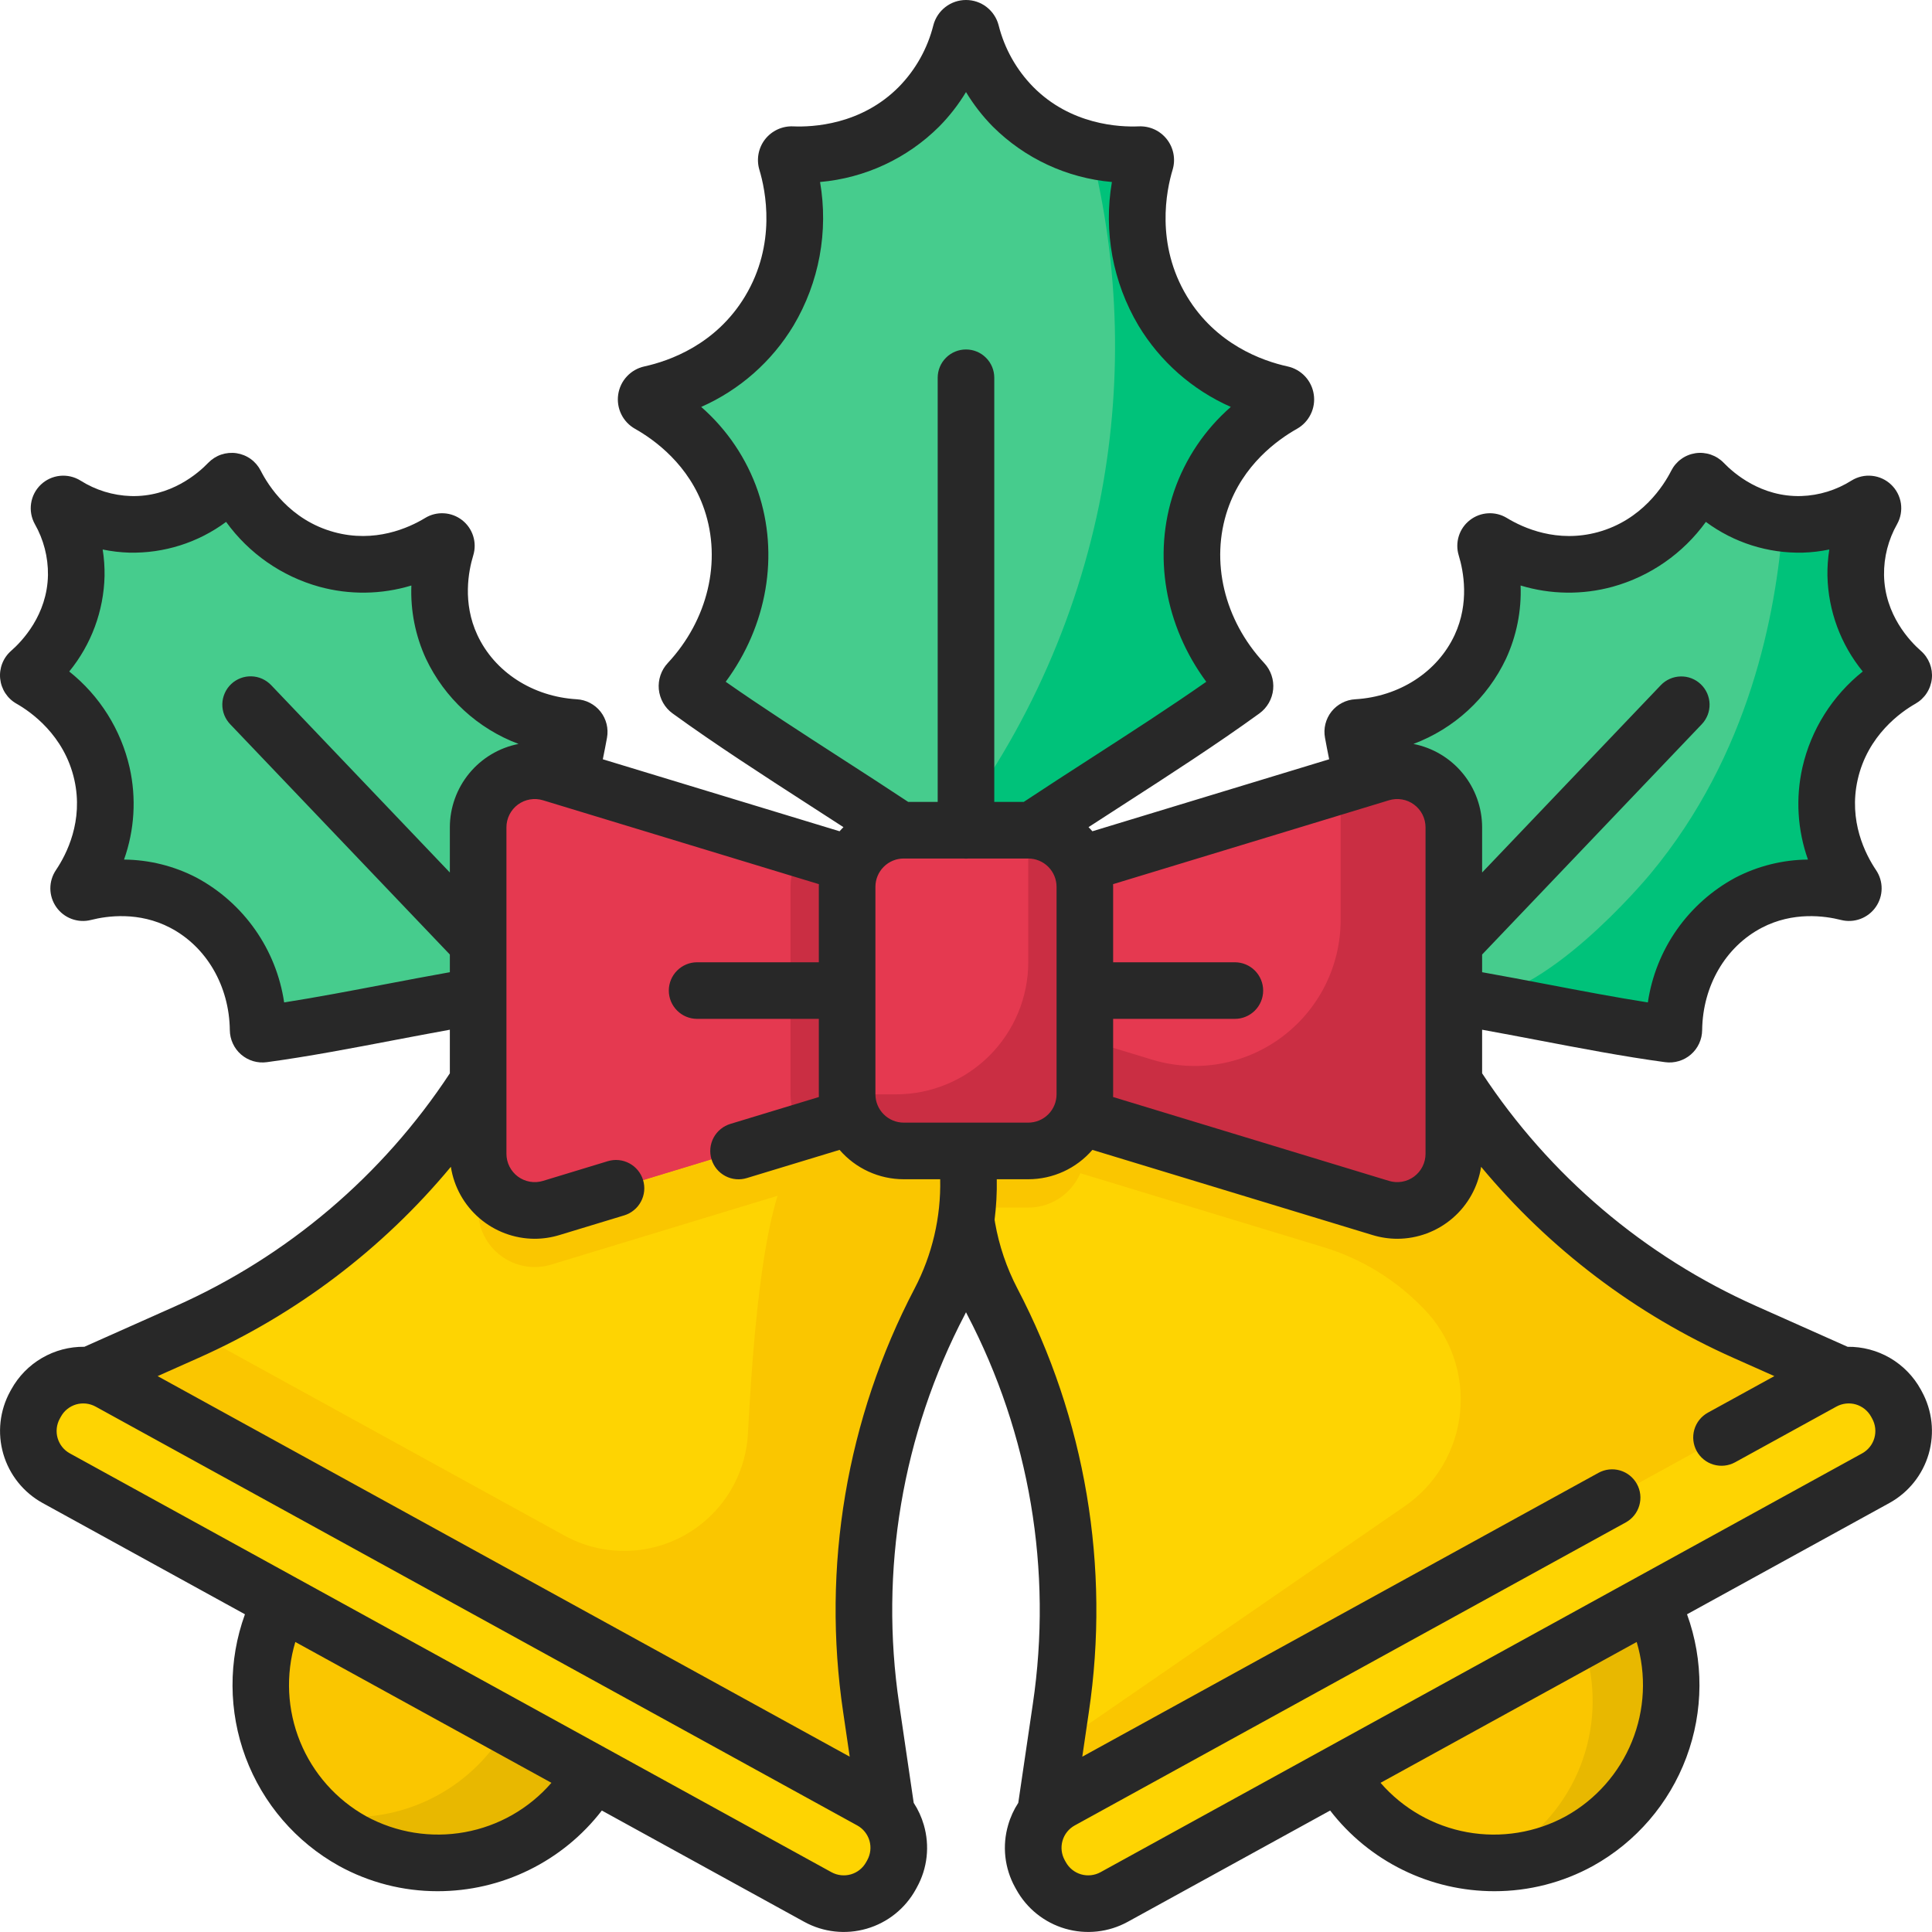 <svg width="69" height="69" viewBox="0 0 69 69" fill="none" xmlns="http://www.w3.org/2000/svg">
<g clip-path="url(#clip0_359_50)">
<path d="M67.911 24.254C67.357 24.568 65.93 25.531 65.419 27.391C65.396 27.471 65.376 27.552 65.357 27.634C65.103 28.812 65.275 30.042 65.845 31.104C65.899 31.209 65.958 31.314 66.022 31.416C66.034 31.438 66.046 31.458 66.058 31.477C66.092 31.532 66.128 31.588 66.165 31.642C66.182 31.667 66.191 31.698 66.191 31.729C66.19 31.76 66.18 31.791 66.163 31.816C66.145 31.841 66.119 31.861 66.09 31.872C66.061 31.882 66.029 31.884 65.999 31.876C65.279 31.694 63.871 31.497 62.45 32.24C60.827 33.089 59.804 34.845 59.781 36.779C59.781 36.801 59.776 36.823 59.767 36.843C59.758 36.863 59.745 36.881 59.729 36.896C59.712 36.91 59.693 36.921 59.672 36.928C59.651 36.934 59.629 36.937 59.607 36.934C57.374 36.632 54.886 36.089 52.538 35.678C52.332 35.643 52.126 35.608 51.923 35.574H51.921C51.552 35.512 51.187 35.456 50.828 35.404C50.703 35.385 50.579 35.368 50.456 35.352C50.425 35.348 50.395 35.334 50.372 35.312C50.349 35.291 50.334 35.262 50.328 35.23C50.318 35.174 50.308 35.117 50.296 35.061C50.285 34.999 50.273 34.937 50.261 34.873C50.233 34.718 50.2 34.561 50.168 34.402C49.627 31.729 48.795 28.776 48.315 26.163C48.311 26.142 48.312 26.12 48.318 26.098C48.323 26.077 48.333 26.057 48.347 26.04C48.361 26.023 48.378 26.009 48.398 25.999C48.417 25.989 48.439 25.984 48.46 25.983C50.393 25.868 52.098 24.763 52.87 23.102C53.544 21.647 53.281 20.251 53.064 19.54C53.055 19.51 53.055 19.478 53.065 19.448C53.074 19.419 53.092 19.393 53.117 19.374C53.141 19.355 53.171 19.343 53.202 19.341C53.233 19.34 53.264 19.347 53.29 19.363C53.98 19.782 55.492 20.483 57.333 19.98C59.329 19.434 60.288 17.862 60.588 17.27C60.599 17.248 60.615 17.229 60.635 17.214C60.655 17.2 60.678 17.19 60.702 17.187C60.727 17.183 60.751 17.185 60.775 17.193C60.798 17.201 60.819 17.215 60.836 17.233C61.361 17.775 62.001 18.194 62.709 18.459C63.238 18.652 63.798 18.743 64.36 18.727C65.174 18.698 65.967 18.456 66.658 18.023C66.686 18.005 66.72 17.997 66.754 18C66.788 18.003 66.82 18.018 66.844 18.041C66.869 18.065 66.885 18.096 66.89 18.13C66.895 18.163 66.888 18.198 66.871 18.227C66.472 18.937 66.267 19.74 66.276 20.554C66.309 22.401 67.465 23.592 67.937 24.006C67.955 24.022 67.97 24.042 67.979 24.065C67.988 24.087 67.991 24.112 67.989 24.136C67.986 24.161 67.978 24.184 67.964 24.205C67.951 24.225 67.933 24.242 67.911 24.254Z" fill="#46CC8D"/>
<path d="M50.261 34.873C50.831 35.124 51.632 35.474 51.921 35.574C51.552 35.512 51.187 35.456 50.828 35.404C50.642 35.288 50.464 35.172 50.296 35.061C50.061 34.904 49.844 34.754 49.645 34.609C49.669 34.613 49.925 34.727 50.261 34.873ZM51.923 35.574C52.126 35.608 52.332 35.643 52.538 35.678C52.329 35.675 52.121 35.64 51.923 35.574ZM67.911 24.254C67.357 24.568 65.93 25.531 65.419 27.391C65.392 27.47 65.371 27.551 65.357 27.634C65.139 28.813 65.31 30.031 65.845 31.104C65.899 31.209 65.958 31.314 66.022 31.417C66.032 31.437 66.045 31.457 66.058 31.477C66.092 31.532 66.128 31.588 66.165 31.642C66.182 31.668 66.191 31.698 66.191 31.729C66.19 31.76 66.18 31.791 66.162 31.816C66.145 31.841 66.119 31.861 66.09 31.872C66.061 31.882 66.029 31.884 65.999 31.876C65.279 31.694 63.871 31.497 62.45 32.24C60.827 33.089 59.804 34.845 59.781 36.779C59.781 36.801 59.776 36.823 59.767 36.843C59.758 36.863 59.745 36.881 59.729 36.896C59.712 36.91 59.693 36.921 59.672 36.928C59.651 36.935 59.629 36.937 59.607 36.934C57.374 36.632 54.886 36.089 52.538 35.678C55.126 35.732 58.697 31.506 58.944 31.208C62.488 26.945 63.428 21.912 63.674 18.693C63.901 18.723 64.131 18.734 64.36 18.727C65.174 18.698 65.967 18.456 66.658 18.024C66.686 18.005 66.72 17.997 66.754 18C66.788 18.003 66.82 18.018 66.844 18.041C66.869 18.065 66.885 18.096 66.89 18.13C66.894 18.163 66.888 18.198 66.871 18.227C66.472 18.937 66.267 19.74 66.276 20.555C66.309 22.401 67.465 23.592 67.937 24.006C67.955 24.022 67.97 24.042 67.979 24.065C67.988 24.088 67.991 24.112 67.989 24.137C67.986 24.161 67.978 24.184 67.964 24.205C67.951 24.225 67.933 24.242 67.911 24.254Z" fill="#00C27A"/>
<path d="M18.672 35.23C19.195 32.349 20.156 29.051 20.685 26.164C20.689 26.142 20.688 26.12 20.682 26.099C20.677 26.078 20.667 26.058 20.653 26.041C20.639 26.024 20.622 26.01 20.602 26C20.582 25.99 20.561 25.984 20.539 25.983C18.607 25.869 16.902 24.764 16.131 23.101C15.456 21.648 15.719 20.251 15.936 19.54C15.945 19.51 15.944 19.478 15.935 19.449C15.926 19.419 15.908 19.393 15.883 19.374C15.858 19.355 15.829 19.343 15.798 19.341C15.767 19.339 15.736 19.347 15.709 19.363C15.02 19.782 13.507 20.483 11.667 19.98C9.671 19.435 8.712 17.862 8.412 17.27C8.401 17.248 8.385 17.229 8.365 17.214C8.345 17.2 8.322 17.191 8.298 17.187C8.274 17.183 8.249 17.185 8.226 17.193C8.203 17.201 8.182 17.214 8.165 17.232C7.73 17.684 6.485 18.783 4.64 18.727C3.825 18.699 3.033 18.456 2.343 18.023C2.314 18.005 2.28 17.997 2.246 18C2.212 18.003 2.18 18.018 2.156 18.041C2.131 18.065 2.115 18.096 2.11 18.13C2.105 18.163 2.112 18.198 2.129 18.227C2.528 18.937 2.733 19.74 2.723 20.555C2.692 22.4 1.535 23.592 1.063 24.005C1.045 24.021 1.03 24.042 1.021 24.064C1.012 24.087 1.009 24.112 1.012 24.136C1.014 24.161 1.022 24.184 1.036 24.204C1.05 24.225 1.068 24.242 1.089 24.254C1.667 24.582 3.192 25.614 3.642 27.633C4.057 29.495 3.286 30.974 2.835 31.642C2.818 31.668 2.809 31.698 2.809 31.729C2.81 31.761 2.819 31.791 2.837 31.816C2.855 31.842 2.881 31.861 2.91 31.872C2.939 31.883 2.971 31.884 3.001 31.877C3.721 31.694 5.129 31.497 6.549 32.24C8.173 33.089 9.196 34.845 9.219 36.78C9.219 36.802 9.224 36.823 9.233 36.843C9.242 36.864 9.255 36.881 9.271 36.896C9.288 36.911 9.307 36.922 9.328 36.928C9.349 36.935 9.371 36.937 9.393 36.934C12.302 36.542 15.642 35.738 18.544 35.352C18.576 35.348 18.605 35.334 18.628 35.312C18.651 35.29 18.666 35.261 18.672 35.23H18.672ZM45.824 14.435C45.004 14.897 43.54 15.948 42.888 17.871C42.141 20.069 42.739 22.575 44.409 24.368C44.429 24.389 44.443 24.413 44.453 24.439C44.462 24.465 44.466 24.493 44.463 24.521C44.461 24.549 44.453 24.576 44.439 24.6C44.426 24.624 44.407 24.645 44.385 24.662C41.376 26.845 37.61 29.03 34.612 31.213C34.58 31.237 34.54 31.25 34.5 31.25C34.46 31.25 34.42 31.237 34.388 31.213C34.044 30.962 33.691 30.712 33.328 30.461C30.535 28.529 27.279 26.595 24.615 24.662C24.593 24.645 24.574 24.624 24.561 24.6C24.547 24.576 24.539 24.549 24.537 24.521C24.534 24.493 24.538 24.465 24.547 24.439C24.557 24.413 24.571 24.389 24.591 24.368C26.26 22.575 26.859 20.069 26.112 17.871C25.46 15.948 23.996 14.897 23.176 14.435C23.141 14.415 23.114 14.386 23.097 14.351C23.079 14.315 23.073 14.275 23.079 14.236C23.085 14.197 23.102 14.161 23.129 14.132C23.156 14.104 23.191 14.084 23.23 14.075C24.227 13.857 26.228 13.176 27.475 11.106C28.828 8.861 28.332 6.581 28.089 5.775C28.08 5.745 28.078 5.714 28.083 5.683C28.089 5.652 28.102 5.623 28.121 5.599C28.14 5.574 28.165 5.554 28.193 5.541C28.221 5.528 28.252 5.523 28.283 5.524C29.077 5.558 31.179 5.477 32.822 3.811C33.544 3.074 34.059 2.158 34.313 1.158C34.323 1.116 34.347 1.079 34.381 1.052C34.415 1.026 34.457 1.011 34.5 1.011C34.543 1.011 34.585 1.026 34.619 1.052C34.653 1.079 34.677 1.116 34.687 1.158C34.941 2.158 35.455 3.074 36.178 3.811C36.938 4.578 37.902 5.113 38.955 5.353C39.532 5.49 40.124 5.547 40.717 5.524C40.748 5.523 40.779 5.528 40.807 5.541C40.835 5.554 40.86 5.574 40.879 5.599C40.898 5.623 40.911 5.652 40.917 5.683C40.922 5.714 40.92 5.745 40.911 5.775C40.668 6.581 40.172 8.861 41.525 11.106C42.772 13.176 44.773 13.857 45.77 14.075C45.809 14.084 45.844 14.104 45.871 14.132C45.897 14.161 45.915 14.197 45.921 14.236C45.927 14.275 45.92 14.315 45.903 14.351C45.886 14.386 45.858 14.415 45.824 14.435Z" fill="#46CC8D"/>
<path d="M45.825 14.435C45.004 14.897 43.54 15.948 42.888 17.871C42.141 20.069 42.74 22.575 44.409 24.368C44.429 24.389 44.444 24.412 44.453 24.439C44.462 24.465 44.466 24.493 44.464 24.521C44.461 24.549 44.453 24.575 44.44 24.6C44.426 24.624 44.407 24.645 44.385 24.662C41.376 26.845 37.611 29.03 34.612 31.213C34.58 31.237 34.541 31.25 34.5 31.25C34.46 31.25 34.42 31.237 34.388 31.213C34.045 30.962 33.691 30.712 33.328 30.461C36.281 26.858 38.315 22.592 39.255 18.029C40.103 13.834 40.001 9.503 38.955 5.353C39.532 5.49 40.125 5.547 40.717 5.524C40.748 5.522 40.779 5.528 40.807 5.541C40.836 5.554 40.86 5.574 40.879 5.599C40.898 5.623 40.911 5.652 40.917 5.683C40.922 5.713 40.92 5.745 40.911 5.775C40.668 6.581 40.172 8.861 41.525 11.106C42.772 13.176 44.773 13.857 45.77 14.075C45.809 14.084 45.844 14.104 45.871 14.132C45.898 14.161 45.915 14.197 45.921 14.236C45.927 14.275 45.921 14.315 45.903 14.351C45.886 14.386 45.859 14.415 45.825 14.435Z" fill="#00C27A"/>
<path d="M15.652 66.54C19.157 66.54 21.999 63.698 21.999 60.193C21.999 56.687 19.157 53.846 15.652 53.846C12.146 53.846 9.305 56.687 9.305 60.193C9.305 63.698 12.146 66.54 15.652 66.54Z" fill="#FAC600"/>
<path d="M18.71 54.631C18.173 54.335 17.595 54.119 16.996 53.989C17.987 54.949 18.639 56.206 18.853 57.569C19.066 58.932 18.829 60.328 18.178 61.544C17.528 62.761 16.498 63.732 15.246 64.311C13.993 64.891 12.586 65.046 11.238 64.754C11.888 65.383 12.665 65.866 13.517 66.17C14.369 66.475 15.276 66.593 16.178 66.518C17.079 66.443 17.954 66.177 18.744 65.736C19.535 65.295 20.221 64.69 20.759 63.962C21.296 63.234 21.671 62.4 21.86 61.515C22.048 60.63 22.046 59.716 21.852 58.832C21.658 57.948 21.277 57.116 20.735 56.392C20.193 55.667 19.503 55.067 18.71 54.631Z" fill="#E8B800"/>
<path d="M34.592 42.292C34.592 42.57 34.58 42.849 34.553 43.128C34.539 43.275 34.522 43.423 34.5 43.57C34.355 44.587 34.038 45.572 33.562 46.482C31.239 50.946 30.382 56.028 31.115 61.007L31.643 64.605L30.624 66.46L2.341 50.906L3.36 49.052L6.682 47.572C10.945 45.672 14.558 42.566 17.077 38.637C17.27 38.338 17.456 38.033 17.635 37.724H17.637C18.828 35.669 20.776 34.163 23.065 33.526C25.353 32.89 27.799 33.175 29.88 34.319C30.007 34.389 30.132 34.462 30.255 34.538C30.883 34.921 31.461 35.38 31.977 35.904C33.253 37.201 34.111 38.852 34.439 40.641C34.443 40.653 34.444 40.664 34.445 40.676C34.468 40.788 34.485 40.901 34.5 41.014C34.561 41.438 34.592 41.865 34.592 42.292Z" fill="#FED402"/>
<path d="M34.5 41.014C34.485 40.901 34.468 40.788 34.445 40.676C34.444 40.664 34.443 40.653 34.439 40.641C34.111 38.852 33.253 37.201 31.977 35.904C31.538 35.46 31.054 35.063 30.532 34.719C30.527 34.827 30.519 34.934 30.509 35.042C30.496 35.189 30.479 35.337 30.457 35.484C30.312 36.501 29.995 37.486 29.519 38.396C28.919 39.548 28.414 40.748 28.009 41.982C27.763 42.731 27.184 44.034 26.817 49.439C26.78 49.987 26.745 50.571 26.712 51.193C26.674 51.942 26.445 52.668 26.049 53.304C25.652 53.941 25.101 54.466 24.446 54.831C23.791 55.196 23.054 55.388 22.304 55.39C21.554 55.392 20.816 55.204 20.159 54.842L6.821 47.507C6.774 47.528 6.728 47.551 6.682 47.572L3.201 49.125L2.341 50.906L30.624 66.46L31.695 64.814L31.115 61.007C30.382 56.028 31.239 50.946 33.562 46.482C34.038 45.572 34.355 44.587 34.5 43.57C34.522 43.423 34.539 43.275 34.553 43.128C34.58 42.849 34.592 42.57 34.592 42.292C34.592 41.865 34.561 41.438 34.5 41.014Z" fill="#FAC600"/>
<path d="M31.103 64.308L3.9 49.35C2.97 48.838 1.801 49.178 1.29 50.108L1.249 50.182C0.737 51.112 1.077 52.281 2.007 52.792L29.209 67.751C30.14 68.263 31.308 67.923 31.82 66.993L31.861 66.919C32.372 65.989 32.033 64.82 31.103 64.308Z" fill="#FED402"/>
<path d="M53.348 66.54C56.854 66.54 59.695 63.698 59.695 60.193C59.695 56.687 56.854 53.846 53.348 53.846C49.843 53.846 47.001 56.687 47.001 60.193C47.001 63.698 49.843 66.54 53.348 66.54Z" fill="#FAC600"/>
<path d="M58.91 57.134C58.14 55.736 56.872 54.678 55.357 54.173C53.843 53.668 52.193 53.752 50.738 54.409C52.128 54.454 53.465 54.954 54.544 55.833C55.622 56.712 56.382 57.92 56.706 59.273C57.03 60.626 56.901 62.047 56.339 63.32C55.776 64.592 54.811 65.644 53.592 66.314C53.446 66.394 53.296 66.468 53.144 66.536C54.264 66.573 55.373 66.312 56.359 65.78C57.345 65.249 58.173 64.466 58.759 63.511C59.345 62.556 59.667 61.463 59.694 60.343C59.72 59.223 59.45 58.116 58.91 57.134Z" fill="#E8B800"/>
<path d="M66.659 50.906L38.376 66.46L37.35 64.758L37.885 61.007C38.618 56.028 37.761 50.946 35.438 46.482C34.962 45.572 34.645 44.587 34.5 43.57C34.478 43.423 34.461 43.275 34.447 43.128C34.421 42.849 34.408 42.57 34.408 42.292C34.408 41.865 34.439 41.438 34.5 41.014C34.515 40.901 34.532 40.788 34.555 40.676C34.556 40.664 34.557 40.653 34.561 40.641C34.889 38.852 35.747 37.201 37.023 35.904C37.539 35.38 38.117 34.921 38.745 34.538C38.868 34.462 38.993 34.389 39.12 34.319C41.201 33.175 43.647 32.89 45.935 33.526C48.224 34.163 50.172 35.669 51.363 37.724H51.365C51.544 38.033 51.73 38.338 51.923 38.637C54.442 42.566 58.055 45.672 62.318 47.572L65.64 49.052L66.659 50.906Z" fill="#FED402"/>
<path d="M37.023 34.907V39.893L34.56 40.641L34.5 40.66L34.445 40.676L30.418 41.901L19.686 45.164C19.384 45.256 19.065 45.276 18.754 45.222C18.443 45.168 18.149 45.042 17.895 44.854C17.641 44.666 17.435 44.421 17.293 44.139C17.151 43.857 17.077 43.546 17.077 43.23V38.637C17.27 38.338 17.456 38.033 17.635 37.724H17.637C18.828 35.669 20.776 34.163 23.065 33.526C25.353 32.89 27.799 33.175 29.88 34.319C30.007 34.389 30.132 34.462 30.255 34.538V33.694C30.254 33.421 30.31 33.15 30.418 32.899L34.5 34.14L37.023 34.907Z" fill="#FAC600"/>
<path d="M65.79 49.127L62.318 47.572C58.055 45.672 54.442 42.566 51.923 38.637C51.73 38.338 51.544 38.033 51.365 37.724H51.363C51.287 37.592 51.208 37.462 51.126 37.336C51.098 37.293 51.069 37.253 51.04 37.211C50.985 37.128 50.93 37.045 50.872 36.965C50.836 36.915 50.798 36.868 50.762 36.819C50.709 36.749 50.657 36.678 50.603 36.609C50.562 36.558 50.519 36.509 50.477 36.459C50.425 36.396 50.373 36.332 50.319 36.271C50.274 36.22 50.227 36.171 50.181 36.121C50.128 36.063 50.075 36.005 50.021 35.949C49.972 35.898 49.922 35.85 49.872 35.801C49.818 35.748 49.765 35.695 49.71 35.644C49.658 35.595 49.604 35.548 49.551 35.5C49.496 35.452 49.443 35.403 49.387 35.356C49.331 35.308 49.274 35.263 49.218 35.217C49.163 35.173 49.108 35.128 49.052 35.085C48.993 35.039 48.933 34.996 48.873 34.952C48.818 34.911 48.763 34.87 48.706 34.831C48.644 34.788 48.581 34.746 48.517 34.705C48.462 34.668 48.407 34.631 48.351 34.596C48.285 34.554 48.218 34.514 48.151 34.475C48.096 34.442 48.041 34.409 47.986 34.378C47.916 34.339 47.847 34.301 47.776 34.264C47.722 34.235 47.667 34.205 47.612 34.177C47.539 34.141 47.466 34.105 47.392 34.071C47.339 34.045 47.285 34.02 47.23 33.995C47.154 33.962 47.078 33.929 47.001 33.897C46.948 33.875 46.895 33.853 46.841 33.832C46.762 33.8 46.682 33.771 46.602 33.742C46.55 33.723 46.498 33.704 46.446 33.686C46.364 33.658 46.281 33.631 46.197 33.606C46.147 33.59 46.096 33.575 46.045 33.559C45.959 33.535 45.873 33.511 45.787 33.489C45.738 33.476 45.689 33.464 45.64 33.452C45.55 33.43 45.461 33.41 45.371 33.391C45.324 33.381 45.277 33.371 45.229 33.362C45.137 33.344 45.045 33.328 44.952 33.313C44.907 33.305 44.861 33.298 44.816 33.292C44.721 33.278 44.625 33.265 44.529 33.254C44.486 33.249 44.443 33.245 44.399 33.24C44.301 33.23 44.203 33.222 44.104 33.216C44.063 33.213 44.022 33.211 43.981 33.208C43.88 33.203 43.778 33.199 43.677 33.197C43.638 33.196 43.6 33.196 43.561 33.196C43.457 33.195 43.352 33.196 43.248 33.198C43.212 33.199 43.176 33.201 43.141 33.202C43.034 33.206 42.927 33.212 42.82 33.22C42.786 33.222 42.753 33.226 42.72 33.229C42.61 33.238 42.501 33.249 42.391 33.262C42.361 33.266 42.331 33.27 42.3 33.274C42.188 33.289 42.076 33.306 41.964 33.325C41.937 33.33 41.909 33.335 41.882 33.34C41.767 33.361 41.653 33.383 41.538 33.408C41.514 33.414 41.49 33.42 41.466 33.425C41.349 33.452 41.232 33.481 41.115 33.513C41.095 33.518 41.075 33.525 41.054 33.53C40.934 33.564 40.814 33.6 40.695 33.638C40.679 33.644 40.662 33.65 40.646 33.655C40.523 33.696 40.401 33.739 40.279 33.785C40.267 33.79 40.255 33.795 40.243 33.799C40.117 33.848 39.992 33.899 39.867 33.953C39.86 33.956 39.854 33.959 39.847 33.962C39.717 34.02 39.589 34.08 39.46 34.143C39.346 34.2 39.233 34.258 39.12 34.319C38.993 34.389 38.868 34.462 38.745 34.538V33.694C38.746 33.421 38.69 33.15 38.582 32.899L34.5 34.14L31.977 34.907V39.893L34.44 40.641L34.5 40.66L34.555 40.676L38.582 41.901L47.275 44.544C48.621 44.953 49.84 45.699 50.818 46.71L50.867 46.76C51.335 47.244 51.691 47.824 51.912 48.46C52.133 49.095 52.213 49.772 52.146 50.441C52.08 51.111 51.867 51.758 51.525 52.338C51.183 52.917 50.719 53.416 50.164 53.797L37.682 62.395L37.357 64.605L38.376 66.46L66.659 50.906L65.79 49.127Z" fill="#FAC600"/>
<path d="M38.745 33.694V41.106C38.745 41.642 38.532 42.156 38.153 42.535C37.774 42.915 37.26 43.128 36.724 43.128H32.276C31.74 43.128 31.226 42.915 30.847 42.535C30.468 42.156 30.255 41.642 30.255 41.106V33.694C30.255 33.158 30.468 32.644 30.847 32.265C31.226 31.886 31.74 31.673 32.276 31.673H36.724C37.26 31.673 37.774 31.886 38.153 32.265C38.532 32.644 38.745 33.158 38.745 33.694Z" fill="#FAC600"/>
<path d="M44.102 36.389H38.745C38.477 36.389 38.22 36.282 38.03 36.093C37.841 35.903 37.734 35.646 37.734 35.378C37.734 35.11 37.841 34.853 38.03 34.663C38.22 34.474 38.477 34.367 38.745 34.367H44.102C44.37 34.367 44.627 34.474 44.817 34.663C45.007 34.853 45.113 35.11 45.113 35.378C45.113 35.646 45.007 35.903 44.817 36.093C44.627 36.282 44.37 36.389 44.102 36.389ZM30.255 36.389H24.898C24.63 36.389 24.373 36.282 24.183 36.093C23.994 35.903 23.887 35.646 23.887 35.378C23.887 35.11 23.994 34.853 24.183 34.663C24.373 34.474 24.63 34.367 24.898 34.367H30.255C30.523 34.367 30.78 34.474 30.97 34.663C31.159 34.853 31.266 35.11 31.266 35.378C31.266 35.646 31.159 35.903 30.97 36.093C30.78 36.282 30.523 36.389 30.255 36.389Z" fill="#AC2538"/>
<path d="M37.023 37.871L19.687 43.142C19.384 43.234 19.065 43.254 18.754 43.2C18.443 43.146 18.149 43.02 17.895 42.832C17.641 42.644 17.435 42.399 17.293 42.117C17.151 41.836 17.077 41.524 17.077 41.208V29.548C17.077 29.232 17.151 28.921 17.293 28.639C17.435 28.357 17.641 28.112 17.895 27.924C18.149 27.736 18.443 27.61 18.754 27.556C19.065 27.502 19.384 27.522 19.687 27.614L37.023 32.885L37.023 37.871Z" fill="#E53950"/>
<path d="M37.023 32.886V37.872L36.724 37.962L28.718 40.396L19.686 43.142C19.384 43.234 19.065 43.254 18.754 43.2C18.443 43.146 18.149 43.02 17.895 42.832C17.641 42.644 17.435 42.4 17.293 42.118C17.151 41.836 17.077 41.524 17.077 41.209V29.547C17.077 29.232 17.151 28.92 17.293 28.638C17.435 28.356 17.641 28.112 17.895 27.924C18.149 27.736 18.443 27.61 18.754 27.556C19.065 27.502 19.384 27.522 19.686 27.613L28.718 30.36L36.724 32.794L37.023 32.886Z" fill="#E53950"/>
<path d="M31.977 37.871L49.313 43.142C49.615 43.234 49.935 43.254 50.246 43.2C50.557 43.146 50.851 43.02 51.105 42.832C51.359 42.644 51.565 42.399 51.707 42.117C51.849 41.836 51.923 41.524 51.923 41.208V29.548C51.923 29.232 51.849 28.921 51.707 28.639C51.565 28.357 51.359 28.112 51.105 27.924C50.851 27.736 50.557 27.61 50.246 27.556C49.935 27.502 49.615 27.522 49.313 27.614L31.977 32.885V37.871Z" fill="#E53950"/>
<path d="M49.313 27.614L47.88 28.05V32.855C47.88 33.67 47.689 34.473 47.323 35.201C46.956 35.929 46.424 36.56 45.77 37.045C45.115 37.531 44.356 37.856 43.553 37.995C42.75 38.133 41.926 38.082 41.147 37.845L31.977 35.058V37.871L49.313 43.142C49.615 43.234 49.935 43.254 50.246 43.2C50.557 43.146 50.851 43.02 51.105 42.832C51.359 42.644 51.565 42.399 51.707 42.117C51.849 41.836 51.923 41.524 51.923 41.208V29.548C51.923 29.232 51.849 28.921 51.707 28.639C51.565 28.357 51.359 28.112 51.105 27.924C50.851 27.736 50.557 27.61 50.246 27.556C49.935 27.502 49.615 27.522 49.313 27.614Z" fill="#CA2E43"/>
<path d="M36.724 32.794V37.962L28.719 40.396C28.405 40.031 28.233 39.566 28.233 39.085V31.673C28.233 31.191 28.405 30.725 28.719 30.36L36.724 32.794Z" fill="#CA2E43"/>
<path d="M36.724 29.651H32.276C31.16 29.651 30.255 30.556 30.255 31.672V39.084C30.255 40.201 31.16 41.106 32.276 41.106H36.724C37.84 41.106 38.745 40.201 38.745 39.084V31.672C38.745 30.556 37.84 29.651 36.724 29.651Z" fill="#E53950"/>
<path d="M36.724 29.651V34.357C36.724 35.611 36.226 36.813 35.339 37.7C34.453 38.586 33.25 39.084 31.996 39.084H30.255C30.255 39.62 30.468 40.135 30.847 40.514C31.226 40.893 31.74 41.106 32.276 41.106H36.724C37.26 41.106 37.774 40.893 38.153 40.514C38.532 40.135 38.745 39.62 38.745 39.084V31.672C38.745 31.136 38.532 30.622 38.153 30.243C37.774 29.864 37.26 29.651 36.724 29.651Z" fill="#CA2E43"/>
<path d="M39.79 67.751L66.993 52.792C67.923 52.281 68.263 51.112 67.751 50.182L67.71 50.108C67.199 49.178 66.03 48.838 65.1 49.35L37.897 64.308C36.967 64.82 36.628 65.989 37.139 66.919L37.18 66.993C37.691 67.923 38.86 68.263 39.79 67.751Z" fill="#FED402"/>
<path d="M68.596 49.62C68.339 49.155 67.96 48.767 67.501 48.499C67.041 48.232 66.517 48.093 65.986 48.1L62.729 46.648C58.736 44.871 55.336 41.985 52.933 38.333V36.776C53.579 36.893 54.233 37.017 54.874 37.139C56.411 37.433 58.001 37.737 59.471 37.935C59.635 37.957 59.801 37.944 59.959 37.896C60.118 37.849 60.264 37.769 60.389 37.66C60.514 37.552 60.614 37.419 60.683 37.269C60.753 37.119 60.789 36.956 60.791 36.791C60.81 35.212 61.625 33.811 62.919 33.135C64.036 32.55 65.172 32.709 65.75 32.856C65.979 32.914 66.22 32.901 66.441 32.819C66.662 32.737 66.853 32.59 66.989 32.397C67.125 32.204 67.199 31.974 67.201 31.739C67.204 31.503 67.134 31.272 67.002 31.076C66.616 30.503 66.016 29.322 66.344 27.853C66.7 26.253 67.907 25.417 68.41 25.132C68.571 25.04 68.709 24.911 68.81 24.756C68.912 24.6 68.975 24.422 68.994 24.238C69.013 24.053 68.987 23.866 68.919 23.693C68.85 23.52 68.742 23.366 68.602 23.244C68.215 22.905 67.311 21.963 67.287 20.537C67.278 19.899 67.44 19.271 67.755 18.716C67.88 18.491 67.927 18.231 67.889 17.976C67.85 17.721 67.728 17.487 67.541 17.309C67.355 17.131 67.115 17.02 66.858 16.994C66.602 16.967 66.344 17.027 66.125 17.163C65.587 17.503 64.967 17.695 64.329 17.716C62.9 17.757 61.92 16.902 61.563 16.531C61.434 16.397 61.275 16.296 61.099 16.236C60.923 16.176 60.736 16.159 60.552 16.186C60.368 16.214 60.193 16.285 60.043 16.394C59.892 16.503 59.77 16.647 59.686 16.813C59.425 17.328 58.648 18.572 57.066 19.005C55.614 19.401 54.406 18.858 53.816 18.499C53.614 18.376 53.38 18.318 53.145 18.332C52.909 18.345 52.683 18.43 52.497 18.575C52.31 18.72 52.172 18.917 52.101 19.142C52.03 19.367 52.028 19.608 52.097 19.834C52.271 20.404 52.483 21.532 51.953 22.675C51.338 24 49.977 24.88 48.401 24.974C48.236 24.983 48.075 25.027 47.929 25.104C47.782 25.18 47.654 25.287 47.551 25.416C47.449 25.546 47.376 25.696 47.336 25.856C47.296 26.017 47.291 26.183 47.321 26.346C47.366 26.592 47.415 26.849 47.47 27.117L39.014 29.688C38.97 29.637 38.924 29.589 38.876 29.541C39.279 29.279 39.682 29.019 40.08 28.762C41.743 27.689 43.463 26.579 44.979 25.479C45.117 25.379 45.232 25.25 45.317 25.101C45.401 24.953 45.454 24.788 45.47 24.618C45.486 24.447 45.466 24.276 45.41 24.114C45.355 23.952 45.266 23.804 45.149 23.679C43.718 22.142 43.218 20.041 43.845 18.195C44.387 16.597 45.628 15.705 46.32 15.315C46.533 15.195 46.704 15.014 46.811 14.794C46.919 14.575 46.957 14.328 46.92 14.086C46.884 13.845 46.776 13.62 46.609 13.441C46.442 13.263 46.225 13.139 45.986 13.087C45.089 12.89 43.427 12.304 42.39 10.583C41.263 8.712 41.656 6.8 41.878 6.066C41.934 5.882 41.945 5.687 41.91 5.498C41.875 5.308 41.795 5.13 41.677 4.978C41.559 4.826 41.406 4.704 41.232 4.623C41.057 4.543 40.866 4.505 40.673 4.513C39.986 4.543 38.242 4.464 36.897 3.101C36.298 2.49 35.873 1.731 35.665 0.902C35.598 0.643 35.447 0.415 35.236 0.251C35.026 0.088 34.766 -0.001 34.499 -0C34.233 -0 33.974 0.088 33.763 0.252C33.552 0.415 33.401 0.644 33.334 0.902C33.126 1.731 32.701 2.491 32.103 3.101C30.757 4.464 29.012 4.543 28.325 4.513C28.133 4.505 27.942 4.543 27.767 4.624C27.593 4.705 27.44 4.826 27.322 4.978C27.204 5.13 27.125 5.308 27.09 5.497C27.055 5.687 27.066 5.881 27.121 6.065C27.343 6.8 27.737 8.712 26.609 10.583C25.572 12.304 23.911 12.89 23.012 13.087C22.774 13.139 22.557 13.263 22.39 13.442C22.223 13.62 22.115 13.845 22.079 14.087C22.043 14.328 22.081 14.575 22.188 14.794C22.295 15.014 22.467 15.195 22.68 15.315C23.371 15.705 24.612 16.597 25.154 18.195C25.781 20.041 25.281 22.142 23.85 23.679C23.733 23.804 23.644 23.952 23.589 24.114C23.534 24.276 23.513 24.447 23.529 24.617C23.546 24.788 23.598 24.953 23.682 25.101C23.767 25.25 23.882 25.379 24.02 25.479C25.536 26.579 27.256 27.689 28.918 28.762C29.316 29.018 29.72 29.279 30.123 29.541C30.076 29.589 30.029 29.637 29.985 29.688L21.529 27.117C21.584 26.849 21.634 26.592 21.679 26.345C21.708 26.183 21.703 26.016 21.663 25.856C21.623 25.696 21.55 25.546 21.448 25.416C21.346 25.287 21.217 25.18 21.071 25.104C20.924 25.027 20.763 24.983 20.599 24.974C19.023 24.88 17.662 24 17.047 22.675C16.516 21.532 16.728 20.404 16.902 19.834C16.971 19.608 16.97 19.367 16.898 19.142C16.827 18.917 16.689 18.72 16.503 18.575C16.316 18.43 16.09 18.345 15.855 18.332C15.619 18.318 15.385 18.376 15.184 18.499C14.593 18.858 13.385 19.401 11.933 19.004C10.351 18.573 9.574 17.328 9.313 16.813C9.229 16.647 9.107 16.503 8.956 16.394C8.806 16.285 8.631 16.214 8.447 16.186C8.264 16.159 8.076 16.176 7.9 16.235C7.724 16.295 7.565 16.397 7.436 16.53C7.079 16.902 6.095 17.759 4.67 17.716C4.033 17.695 3.413 17.504 2.874 17.163C2.655 17.027 2.397 16.968 2.141 16.994C1.884 17.021 1.644 17.131 1.458 17.309C1.271 17.487 1.149 17.722 1.111 17.977C1.072 18.232 1.119 18.492 1.244 18.717C1.559 19.271 1.721 19.899 1.713 20.537C1.688 21.963 0.785 22.905 0.397 23.244C0.258 23.366 0.149 23.52 0.081 23.693C0.013 23.866 -0.013 24.053 0.006 24.238C0.025 24.423 0.088 24.601 0.189 24.756C0.291 24.912 0.428 25.041 0.59 25.132C1.092 25.417 2.299 26.253 2.656 27.853C2.983 29.322 2.383 30.503 1.997 31.076C1.865 31.272 1.796 31.503 1.798 31.739C1.801 31.975 1.875 32.204 2.011 32.397C2.146 32.59 2.337 32.737 2.559 32.819C2.78 32.901 3.021 32.914 3.249 32.856C3.827 32.709 4.963 32.55 6.08 33.135C7.374 33.811 8.189 35.212 8.208 36.791C8.21 36.956 8.246 37.119 8.316 37.269C8.385 37.419 8.485 37.553 8.61 37.661C8.735 37.769 8.881 37.849 9.039 37.897C9.198 37.944 9.364 37.957 9.528 37.935C10.998 37.737 12.588 37.433 14.125 37.139C14.766 37.017 15.42 36.893 16.066 36.776V38.333C13.664 41.985 10.264 44.871 6.27 46.648L3.014 48.099C2.482 48.093 1.959 48.231 1.499 48.499C1.039 48.767 0.661 49.154 0.404 49.62L0.363 49.694C-0.011 50.376 -0.099 51.179 0.118 51.925C0.335 52.672 0.839 53.302 1.52 53.678L8.748 57.653C8.148 59.305 8.157 61.118 8.772 62.765C9.388 64.412 10.57 65.786 12.107 66.64C13.185 67.233 14.395 67.544 15.626 67.543C16.759 67.544 17.878 67.285 18.895 66.785C19.913 66.286 20.802 65.559 21.494 64.662L28.722 68.636C29.404 69.011 30.206 69.099 30.953 68.882C31.7 68.665 32.33 68.161 32.706 67.479L32.746 67.405C32.933 67.068 33.051 66.697 33.093 66.314C33.135 65.931 33.101 65.544 32.993 65.174C32.912 64.895 32.791 64.63 32.632 64.387L32.114 60.86C31.403 56.091 32.224 51.22 34.459 46.948C34.473 46.921 34.486 46.893 34.5 46.866C34.514 46.893 34.526 46.921 34.541 46.948C36.775 51.22 37.596 56.091 36.886 60.86L36.367 64.387C36.209 64.63 36.087 64.895 36.007 65.174C35.898 65.544 35.864 65.931 35.906 66.314C35.949 66.697 36.066 67.068 36.253 67.405L36.294 67.479C36.669 68.161 37.299 68.665 38.046 68.882C38.793 69.099 39.595 69.011 40.277 68.636L47.505 64.662C48.197 65.559 49.086 66.286 50.104 66.785C51.121 67.285 52.24 67.544 53.373 67.543C54.604 67.544 55.815 67.233 56.893 66.64C58.43 65.786 59.612 64.412 60.227 62.765C60.843 61.118 60.851 59.305 60.251 57.653L67.48 53.678C68.161 53.302 68.665 52.672 68.882 51.925C69.098 51.178 69.01 50.376 68.636 49.694L68.596 49.62ZM53.786 23.526C54.163 22.708 54.342 21.812 54.307 20.911C55.379 21.236 56.52 21.251 57.599 20.954C58.938 20.582 60.11 19.765 60.924 18.639C61.924 19.381 63.145 19.768 64.39 19.737C64.707 19.727 65.022 19.69 65.332 19.625C65.283 19.938 65.26 20.255 65.266 20.572C65.295 21.817 65.739 23.017 66.527 23.982C65.44 24.848 64.679 26.058 64.371 27.413C64.126 28.505 64.195 29.644 64.57 30.699C63.668 30.707 62.782 30.928 61.982 31.343C61.149 31.791 60.432 32.427 59.888 33.201C59.345 33.975 58.99 34.865 58.852 35.801C57.686 35.618 56.453 35.383 55.254 35.154C54.488 35.008 53.705 34.859 52.933 34.722V34.09L60.776 25.867C60.868 25.771 60.94 25.657 60.988 25.534C61.036 25.41 61.059 25.278 61.056 25.145C61.053 25.012 61.023 24.882 60.97 24.76C60.916 24.639 60.839 24.529 60.743 24.438C60.647 24.346 60.534 24.274 60.41 24.226C60.286 24.178 60.154 24.155 60.021 24.159C59.889 24.162 59.758 24.191 59.636 24.245C59.515 24.298 59.405 24.375 59.314 24.471L52.933 31.161V29.548C52.932 28.844 52.688 28.162 52.24 27.619C51.793 27.076 51.171 26.705 50.48 26.569C51.936 26.023 53.122 24.932 53.786 23.526H53.786ZM44.102 34.367H39.755V31.672C39.755 31.64 39.754 31.608 39.753 31.577L49.607 28.581C49.758 28.535 49.918 28.525 50.073 28.552C50.229 28.578 50.376 28.642 50.503 28.736C50.63 28.83 50.733 28.952 50.804 29.093C50.875 29.234 50.912 29.39 50.912 29.548V38.588C50.91 38.621 50.91 38.654 50.912 38.688V41.208C50.912 41.366 50.875 41.521 50.804 41.662C50.733 41.803 50.63 41.926 50.503 42.02C50.376 42.114 50.229 42.177 50.073 42.204C49.918 42.23 49.758 42.221 49.607 42.175L39.753 39.179C39.754 39.147 39.755 39.115 39.755 39.084V36.388H44.102C44.37 36.388 44.627 36.282 44.817 36.092C45.006 35.903 45.113 35.646 45.113 35.378C45.113 35.11 45.006 34.852 44.817 34.663C44.627 34.473 44.37 34.367 44.102 34.367ZM30.014 27.063C28.633 26.171 27.211 25.254 25.918 24.349C27.395 22.351 27.84 19.819 27.069 17.546C26.668 16.381 25.969 15.343 25.043 14.533C26.415 13.926 27.566 12.912 28.34 11.627C29.256 10.085 29.592 8.267 29.288 6.5C30.894 6.359 32.399 5.659 33.541 4.521C33.908 4.149 34.23 3.735 34.5 3.288C34.77 3.735 35.091 4.149 35.458 4.521C36.6 5.659 38.105 6.359 39.711 6.5C39.407 8.267 39.743 10.085 40.659 11.627C41.433 12.911 42.585 13.926 43.957 14.533C43.03 15.343 42.331 16.381 41.931 17.546C41.159 19.819 41.604 22.351 43.081 24.349C41.788 25.254 40.366 26.172 38.984 27.064C38.184 27.58 37.361 28.111 36.564 28.639H35.51V13.491C35.51 13.223 35.404 12.966 35.214 12.777C35.025 12.587 34.768 12.481 34.5 12.481C34.232 12.481 33.974 12.587 33.785 12.777C33.595 12.966 33.489 13.223 33.489 13.491V28.639H32.435C31.638 28.111 30.815 27.579 30.014 27.063ZM13.746 35.154C12.546 35.383 11.314 35.618 10.148 35.801C10.01 34.865 9.655 33.975 9.111 33.201C8.568 32.427 7.851 31.791 7.017 31.343C6.218 30.928 5.331 30.707 4.43 30.699C4.805 29.644 4.874 28.505 4.629 27.413C4.32 26.058 3.56 24.848 2.473 23.982C3.261 23.017 3.705 21.817 3.734 20.572C3.739 20.255 3.717 19.938 3.667 19.625C3.977 19.69 4.292 19.727 4.609 19.737C5.854 19.767 7.075 19.381 8.075 18.639C8.889 19.765 10.061 20.582 11.4 20.954C12.479 21.251 13.621 21.236 14.692 20.911C14.657 21.812 14.836 22.708 15.213 23.526C15.878 24.932 17.063 26.023 18.519 26.569C17.828 26.705 17.206 27.076 16.759 27.619C16.312 28.162 16.067 28.844 16.066 29.548V31.161L9.686 24.471C9.594 24.375 9.484 24.297 9.363 24.242C9.241 24.188 9.11 24.158 8.977 24.155C8.844 24.151 8.711 24.174 8.587 24.222C8.463 24.27 8.349 24.342 8.253 24.434C8.157 24.526 8.079 24.636 8.026 24.758C7.972 24.88 7.943 25.011 7.94 25.144C7.937 25.277 7.961 25.409 8.009 25.534C8.058 25.657 8.13 25.771 8.223 25.867L16.066 34.09V34.722C15.295 34.859 14.511 35.008 13.746 35.154ZM13.081 64.869C12.012 64.275 11.178 63.334 10.717 62.201C10.257 61.069 10.196 59.813 10.547 58.642L19.694 63.672C18.893 64.596 17.801 65.218 16.598 65.435C15.396 65.653 14.154 65.453 13.081 64.869ZM30.975 66.431L30.934 66.505C30.817 66.717 30.622 66.874 30.39 66.941C30.157 67.008 29.908 66.981 29.696 66.865L2.494 51.906C2.282 51.79 2.126 51.594 2.058 51.362C1.991 51.13 2.018 50.881 2.134 50.669L2.175 50.595C2.233 50.49 2.31 50.397 2.404 50.322C2.497 50.248 2.605 50.192 2.719 50.158C2.834 50.125 2.955 50.115 3.074 50.128C3.193 50.141 3.308 50.178 3.413 50.235L30.615 65.194C30.72 65.251 30.813 65.329 30.888 65.423C30.962 65.516 31.018 65.623 31.052 65.738C31.085 65.853 31.095 65.974 31.082 66.092C31.069 66.211 31.032 66.327 30.975 66.431V66.431ZM32.666 46.015C30.234 50.663 29.34 55.964 30.114 61.154L30.347 62.739L5.629 49.147L7.093 48.495C10.58 46.942 13.663 44.608 16.102 41.672C16.213 42.386 16.575 43.036 17.122 43.507C17.67 43.978 18.367 44.239 19.089 44.242C19.391 44.242 19.691 44.197 19.98 44.109L22.294 43.406C22.421 43.367 22.539 43.304 22.641 43.219C22.744 43.135 22.829 43.032 22.891 42.914C22.954 42.797 22.993 42.669 23.006 42.537C23.019 42.405 23.005 42.271 22.967 42.144C22.928 42.017 22.865 41.899 22.781 41.797C22.696 41.694 22.593 41.609 22.476 41.547C22.358 41.484 22.23 41.445 22.098 41.432C21.966 41.419 21.833 41.433 21.706 41.471L19.392 42.175C19.241 42.221 19.081 42.231 18.926 42.204C18.77 42.177 18.623 42.114 18.496 42.02C18.369 41.926 18.267 41.803 18.195 41.662C18.124 41.521 18.087 41.366 18.087 41.208V29.548C18.087 29.39 18.124 29.234 18.195 29.093C18.267 28.952 18.369 28.829 18.496 28.735C18.623 28.642 18.77 28.578 18.926 28.552C19.081 28.525 19.241 28.535 19.392 28.581L29.246 31.577C29.245 31.608 29.244 31.64 29.244 31.672V34.367H24.897C24.629 34.367 24.372 34.473 24.183 34.663C23.993 34.852 23.886 35.11 23.886 35.378C23.886 35.646 23.993 35.903 24.183 36.092C24.372 36.282 24.629 36.388 24.897 36.388H29.244V39.084C29.244 39.115 29.245 39.147 29.246 39.179L26.09 40.138C25.962 40.176 25.843 40.239 25.74 40.323C25.636 40.407 25.55 40.511 25.487 40.628C25.424 40.746 25.384 40.874 25.371 41.007C25.358 41.14 25.371 41.274 25.41 41.401C25.449 41.529 25.512 41.648 25.597 41.751C25.682 41.854 25.787 41.939 25.904 42.001C26.022 42.063 26.151 42.102 26.284 42.114C26.417 42.126 26.551 42.112 26.678 42.072L29.985 41.067C30.269 41.396 30.621 41.66 31.016 41.841C31.411 42.022 31.841 42.116 32.276 42.116H33.578C33.608 43.472 33.294 44.813 32.666 46.015L32.666 46.015ZM34.467 40.094H32.276C32.008 40.094 31.751 39.987 31.562 39.798C31.372 39.608 31.265 39.352 31.265 39.084V31.672C31.265 31.404 31.372 31.147 31.562 30.957C31.751 30.768 32.008 30.661 32.276 30.661H34.401C34.433 30.664 34.466 30.666 34.5 30.666C34.533 30.666 34.566 30.664 34.599 30.661H36.723C36.991 30.661 37.248 30.768 37.438 30.957C37.627 31.147 37.734 31.404 37.734 31.672V39.084C37.734 39.352 37.627 39.609 37.438 39.798C37.248 39.988 36.991 40.094 36.723 40.094H34.553C34.525 40.093 34.496 40.093 34.467 40.094L34.467 40.094ZM55.919 64.868C54.845 65.453 53.604 65.653 52.401 65.436C51.198 65.218 50.106 64.596 49.305 63.672L58.453 58.642C58.803 59.813 58.743 61.069 58.282 62.201C57.821 63.334 56.987 64.275 55.919 64.868H55.919ZM66.505 51.906L39.303 66.865C39.091 66.981 38.842 67.008 38.61 66.941C38.378 66.874 38.182 66.717 38.065 66.505L38.024 66.431C37.908 66.219 37.88 65.97 37.948 65.738C38.015 65.506 38.172 65.31 38.384 65.194L58.063 54.372C58.298 54.243 58.472 54.026 58.546 53.769C58.621 53.511 58.591 53.234 58.461 52.999C58.332 52.765 58.115 52.591 57.858 52.516C57.6 52.441 57.324 52.472 57.089 52.601L38.653 62.739L38.886 61.154C39.659 55.964 38.765 50.663 36.334 46.015C35.949 45.276 35.68 44.483 35.537 43.663C35.531 43.63 35.526 43.596 35.521 43.562C35.581 43.083 35.608 42.599 35.599 42.116H36.723C37.158 42.116 37.588 42.022 37.983 41.841C38.378 41.66 38.73 41.396 39.014 41.067L49.019 44.109C49.308 44.197 49.608 44.242 49.91 44.242C50.632 44.239 51.33 43.978 51.877 43.507C52.425 43.036 52.786 42.386 52.897 41.672C55.337 44.608 58.419 46.943 61.906 48.495L63.37 49.147L60.991 50.455C60.758 50.585 60.585 50.802 60.511 51.059C60.438 51.315 60.468 51.591 60.597 51.825C60.726 52.059 60.942 52.233 61.198 52.308C61.455 52.383 61.73 52.354 61.965 52.226L65.586 50.235C65.691 50.177 65.807 50.141 65.926 50.128C66.045 50.114 66.165 50.125 66.28 50.158C66.395 50.192 66.502 50.248 66.596 50.323C66.689 50.398 66.767 50.49 66.825 50.595L66.865 50.668C66.981 50.88 67.008 51.13 66.941 51.362C66.874 51.594 66.717 51.789 66.505 51.906Z" fill="#282828"/>
</g>
<defs>
<clipPath id="clip0_359_50">
<rect width="69" height="69" fill="white"/>
</clipPath>
</defs>
</svg>
